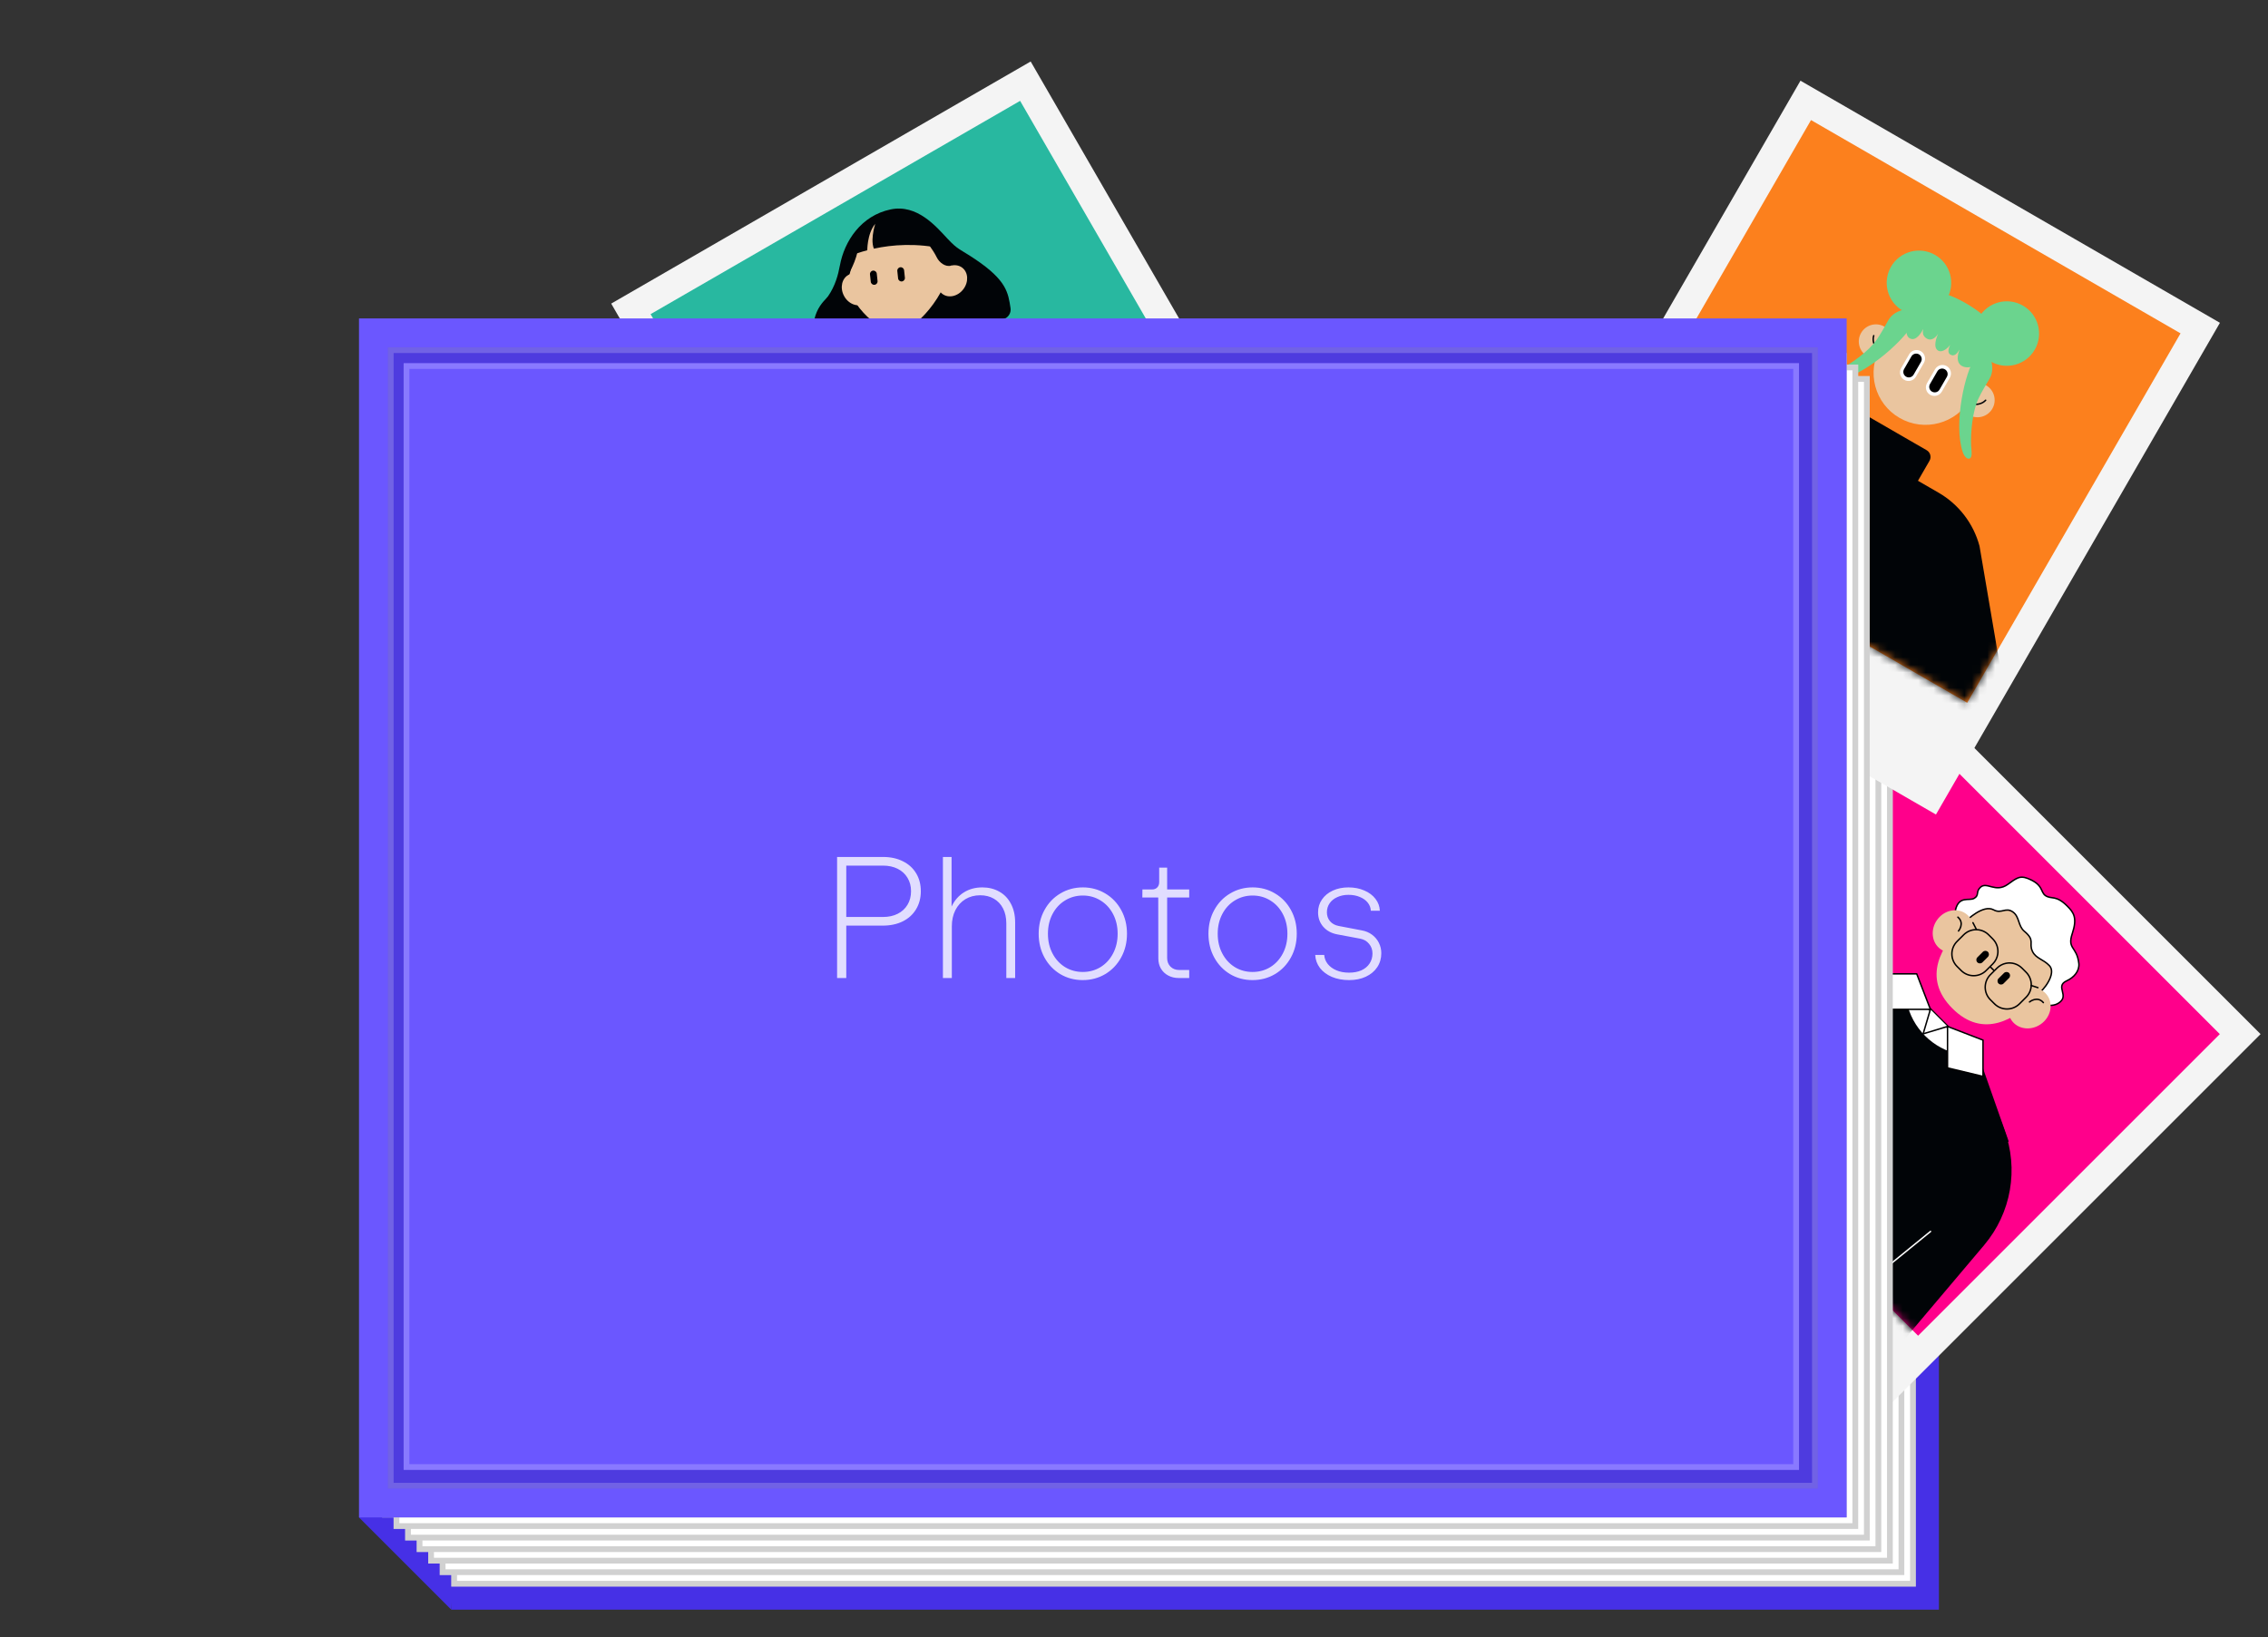 <svg width="295" height="213" viewBox="0 0 295 213" fill="none" xmlns="http://www.w3.org/2000/svg">
<rect x="0" y="0" width="295" height="213" fill="#333333" stroke="none"/>
<path d="M58.696 209.432L46.696 197.432L60.196 189.932L58.696 209.432Z" fill="#4630E6"/>
<path d="M58.696 51.932H252.196V209.432H58.696V51.932Z" fill="#4630E6"/>
<rect x="58.696" y="54.932" width="190.5" height="151.5" fill="white"/>
<rect x="59.071" y="55.307" width="189.75" height="150.75" stroke="#19191C" stroke-opacity="0.2" stroke-width="0.75"/>
<rect x="57.196" y="53.432" width="190.5" height="151.5" fill="white"/>
<rect x="57.571" y="53.807" width="189.75" height="150.75" stroke="#19191C" stroke-opacity="0.2" stroke-width="0.75"/>
<rect x="249.488" y="90" width="63" height="73.875" transform="rotate(45 249.488 90)" fill="#F4F4F4"/>
<rect x="249.488" y="95.303" width="55.5" height="55.5" transform="rotate(45 249.488 95.303)" fill="#FF008B"/>
<mask id="mask0_326_18277" style="mask-type:alpha" maskUnits="userSpaceOnUse" x="210" y="95" width="79" height="79">
<rect x="249.488" y="95.303" width="55.5" height="55.5" transform="rotate(45 249.488 95.303)" fill="#19191C"/>
</mask>
<g mask="url(#mask0_326_18277)">
<rect x="258.967" y="116.45" width="13.5" height="5.25" transform="rotate(45 258.967 116.45)" fill="#EAC59F"/>
<path d="M228.233 205.314C229.241 206.231 230.817 206.196 231.793 205.22L236.256 200.757C236.87 200.143 237.213 199.312 237.213 198.445L237.213 179.523C237.213 177.245 236.402 175.041 234.922 173.307L234.239 172.508" stroke="white" stroke-width="0.188" stroke-linecap="round" stroke-linejoin="round"/>
<path d="M258.084 161.995L242.973 179.883L237.303 194.327L220.955 185.246L228.202 175.157L260.126 145.449L260.695 146.972C262.603 152.083 261.604 157.825 258.083 161.994L258.084 161.995Z" fill="#010407"/>
<path d="M215.356 169.354L182.946 202.137L152.998 227.028L163.169 237.199L217.445 189.533C218.051 189.001 218.593 188.4 219.06 187.745L225.169 179.165L215.358 169.354L215.356 169.354Z" fill="#6758F8"/>
<path d="M264.824 129.885C262.188 132.521 258.013 135.272 253.952 131.211C249.891 127.15 252.642 122.975 255.278 120.339C257.913 117.703 262.188 117.703 264.824 120.339C267.459 122.975 267.459 127.249 264.824 129.885Z" fill="#EAC59F"/>
<path d="M260.662 126.598L259.949 127.312C259.768 127.492 259.77 127.785 259.95 127.965C260.13 128.146 260.424 128.146 260.605 127.965L261.318 127.252C261.498 127.072 261.497 126.779 261.317 126.598C261.136 126.418 260.842 126.418 260.662 126.598Z" fill="black"/>
<path d="M257.911 123.847L257.197 124.56C257.017 124.741 257.018 125.034 257.199 125.214C257.379 125.394 257.673 125.394 257.854 125.214L258.567 124.501C258.747 124.321 258.746 124.028 258.566 123.847C258.385 123.667 258.091 123.667 257.911 123.847Z" fill="black"/>
<path d="M261.84 118.674C262.688 119.29 262.481 120.476 263.299 121.161C264.767 122.39 263.841 122.666 264.362 123.781C264.797 124.712 265.775 124.799 266.571 125.645C267.526 126.661 265.798 128.911 265.014 129.36L266.11 130.779C266.11 130.779 267.02 130.952 267.679 130.564C269.347 129.583 267.184 128.355 268.824 127.611C269.768 127.182 270.507 126.331 270.395 125.34C270.139 123.109 268.858 123.52 269.54 121.475C270.221 119.431 269.729 118.732 268.911 117.909C267.402 116.392 266.86 117.056 266.059 116.531C265.366 116.077 265.843 115.056 263.62 114.251C262.668 113.906 262.22 114.309 261.147 115.069C259.531 116.213 258.424 114.647 257.582 115.455C256.959 116.054 257.48 116.474 256.78 116.883C256.13 117.262 254.823 116.503 254.354 118.368C254.278 118.663 255.137 118.849 255.195 119.209C255.195 119.209 254.922 118.793 255.772 119.786C255.772 119.786 257.948 117.632 259.305 118.377C260.357 118.954 260.867 117.963 261.84 118.671L261.84 118.674Z" fill="white" stroke="black" stroke-width="0.188" stroke-linecap="round" stroke-linejoin="round"/>
<path d="M252.419 123.501C253.581 124.319 255.253 123.945 256.155 122.665C257.056 121.384 256.845 119.683 255.683 118.865C254.522 118.047 252.849 118.422 251.948 119.702C251.046 120.983 251.257 122.684 252.419 123.501Z" fill="#EAC59F"/>
<path d="M265.457 133.248C266.737 132.346 267.112 130.674 266.294 129.512C265.476 128.35 263.775 128.14 262.495 129.041C261.215 129.942 260.84 131.615 261.658 132.776C262.476 133.938 264.177 134.149 265.457 133.248Z" fill="#EAC59F"/>
<path d="M255.087 126.273L254.556 125.743C253.657 124.844 253.657 123.386 254.556 122.487L255.412 121.632C256.31 120.733 257.769 120.733 258.668 121.632L259.198 122.162C259.744 122.708 259.959 123.461 259.841 124.171C259.766 124.628 259.551 125.066 259.198 125.418L258.343 126.273C257.444 127.172 255.986 127.172 255.087 126.273Z" stroke="black" stroke-width="0.188" stroke-miterlimit="10"/>
<path d="M259.421 130.608L258.89 130.077C257.992 129.178 257.992 127.72 258.89 126.821L259.746 125.966C260.08 125.632 260.491 125.422 260.923 125.335C261.652 125.189 262.438 125.4 263.003 125.965L263.534 126.495C264.432 127.394 264.432 128.852 263.534 129.751L262.678 130.606C261.779 131.505 260.321 131.505 259.422 130.606L259.421 130.608Z" stroke="black" stroke-width="0.188" stroke-miterlimit="10"/>
<path d="M264.204 128.221L265.073 128.504" stroke="black" stroke-width="0.188" stroke-linecap="round" stroke-linejoin="round"/>
<path d="M257.052 120.888L256.622 120.053" stroke="black" stroke-width="0.188" stroke-linecap="round" stroke-linejoin="round"/>
<path d="M258.837 125.75L259.398 126.311" stroke="black" stroke-width="0.188" stroke-miterlimit="10"/>
<path d="M263.979 130.366C263.979 130.366 264.988 129.527 265.781 130.45" stroke="black" stroke-width="0.188" stroke-miterlimit="10" stroke-linecap="round"/>
<path d="M254.745 121.132C254.745 121.132 255.584 120.123 254.661 119.33" stroke="black" stroke-width="0.188" stroke-miterlimit="10" stroke-linecap="round"/>
<path d="M225.029 125.479L206.002 136.968C201.574 139.64 198.025 143.55 195.789 148.215L189.963 162.653L203.394 163.446L206.518 158.156L220.684 140.725L237.225 124.184C233.168 122.787 228.701 123.263 225.028 125.481L225.029 125.479Z" fill="#010407"/>
<path d="M254.327 134.614L250.217 130.504L247.565 130.769L249.421 135.542L254.327 137.531L254.327 134.614Z" fill="white" stroke="black" stroke-width="0.375"/>
<path d="M212.431 172.236L208.272 179.063L222.886 182.691L212.431 172.236Z" fill="white"/>
<path d="M253.317 133.551L250.144 134.512L251.089 131.324" fill="white"/>
<path d="M253.317 133.551L250.144 134.512L251.089 131.324" stroke="black" stroke-width="0.188" stroke-linecap="round" stroke-linejoin="round"/>
<path d="M215.376 169.845L210.715 175.01L181.42 196.536L181.961 229.273L165.022 230.212L167.192 192.496C166.69 189.588 167.863 186.644 170.23 184.879L184.656 174.12L190.71 168.231L205.192 158.803L215.378 169.845L215.376 169.845Z" fill="#6758F8"/>
<path d="M257.471 137.705L254.872 137.177C251.404 136.472 248.694 133.762 247.988 130.293L247.461 127.695L237.228 124.184L228.214 128.847L201.637 161.479L223.109 182.951L261.268 148.502L257.472 137.703L257.471 137.705Z" fill="#010407"/>
<path d="M251.089 131.324L245.696 131.324L244.586 126.708L249.309 126.708L251.089 131.324Z" fill="white" stroke="black" stroke-width="0.188" stroke-linecap="round" stroke-linejoin="round"/>
<path d="M253.317 133.551L253.315 138.943L257.931 140.053L257.932 135.331L253.317 133.551Z" fill="white" stroke="black" stroke-width="0.188" stroke-linecap="round" stroke-linejoin="round"/>
<path d="M207.95 153.727L211.101 143.891" stroke="white" stroke-width="0.188" stroke-linecap="round" stroke-linejoin="round"/>
<path d="M212.404 172.209L205.578 176.368L201.636 161.481L212.404 172.209Z" fill="white"/>
<path d="M251.107 160.223L224.082 182.23C223.552 182.662 222.782 182.621 222.299 182.136L202.491 162.328C202.006 161.845 201.965 161.075 202.397 160.545L224.404 133.52" stroke="white" stroke-width="0.188" stroke-linecap="round" stroke-linejoin="round"/>
</g>
<path d="M214.026 144.818L214.312 145.104L211.899 147.517L211.613 147.231L214.026 144.818ZM214.351 146.439L214.616 146.705L214.318 147.003C214.48 146.947 214.637 146.936 214.789 146.97C214.941 147.006 215.081 147.087 215.208 147.213C215.34 147.345 215.423 147.492 215.457 147.653C215.492 147.814 215.476 147.976 215.409 148.139C215.58 148.08 215.748 148.07 215.912 148.108C216.077 148.146 216.225 148.231 216.357 148.363C216.482 148.488 216.565 148.628 216.604 148.782C216.645 148.936 216.64 149.092 216.59 149.251C216.539 149.409 216.444 149.558 216.305 149.697L215.192 150.81L214.916 150.535L216.018 149.433C216.164 149.287 216.242 149.136 216.252 148.978C216.263 148.822 216.203 148.678 216.071 148.546C215.977 148.451 215.872 148.39 215.757 148.363C215.644 148.334 215.528 148.34 215.409 148.38C215.292 148.419 215.18 148.492 215.073 148.599L214.027 149.645L213.751 149.369L214.852 148.268C214.998 148.122 215.077 147.97 215.087 147.813C215.098 147.657 215.038 147.513 214.906 147.38C214.811 147.285 214.706 147.223 214.592 147.194C214.478 147.166 214.362 147.171 214.244 147.212C214.127 147.253 214.015 147.327 213.908 147.434L212.862 148.48L212.586 148.204L214.351 146.439ZM215.875 152.679C215.746 152.55 215.647 152.411 215.578 152.262C215.509 152.112 215.475 151.965 215.476 151.819C215.478 151.673 215.516 151.541 215.592 151.424L215.868 151.7C215.825 151.816 215.827 151.939 215.875 152.069C215.922 152.201 215.999 152.321 216.107 152.429C216.22 152.541 216.341 152.617 216.471 152.655C216.601 152.695 216.729 152.697 216.857 152.662C216.985 152.626 217.102 152.555 217.209 152.448L217.281 152.375L217.464 152.203C217.297 152.232 217.133 152.22 216.972 152.167C216.813 152.115 216.669 152.026 216.542 151.898C216.392 151.749 216.293 151.578 216.243 151.386C216.195 151.193 216.2 150.999 216.257 150.804C216.316 150.607 216.425 150.429 216.585 150.269C216.744 150.109 216.923 150 217.119 149.942C217.315 149.883 217.51 149.878 217.703 149.926C217.896 149.974 218.068 150.073 218.217 150.223C218.347 150.353 218.437 150.5 218.488 150.666C218.539 150.83 218.548 150.998 218.515 151.169L218.798 150.886L219.065 151.153L217.484 152.724C217.332 152.876 217.162 152.978 216.974 153.027C216.786 153.077 216.596 153.073 216.405 153.013C216.215 152.953 216.038 152.842 215.875 152.679ZM216.874 150.559C216.763 150.67 216.685 150.795 216.642 150.933C216.599 151.072 216.594 151.21 216.628 151.346C216.661 151.483 216.731 151.604 216.836 151.71C216.941 151.815 217.061 151.883 217.197 151.915C217.333 151.949 217.472 151.945 217.612 151.903C217.752 151.862 217.878 151.785 217.989 151.674C218.102 151.561 218.179 151.435 218.22 151.295C218.262 151.155 218.266 151.016 218.232 150.879C218.201 150.743 218.134 150.622 218.029 150.517C217.923 150.412 217.802 150.343 217.664 150.311C217.527 150.277 217.389 150.282 217.25 150.324C217.112 150.368 216.987 150.446 216.874 150.559ZM220.366 155.399C220.193 155.439 220.021 155.433 219.851 155.38C219.683 155.327 219.529 155.23 219.387 155.088C219.223 154.924 219.115 154.739 219.063 154.533C219.014 154.328 219.023 154.119 219.091 153.906C219.16 153.695 219.284 153.499 219.465 153.318C219.645 153.138 219.841 153.013 220.053 152.944C220.265 152.876 220.474 152.868 220.678 152.918C220.885 152.969 221.071 153.076 221.235 153.241C221.376 153.382 221.473 153.537 221.525 153.706C221.579 153.875 221.585 154.046 221.545 154.22L222.486 153.279L222.762 153.554L220.349 155.967L220.073 155.692L220.366 155.399ZM219.754 153.608C219.622 153.74 219.53 153.882 219.479 154.035C219.428 154.187 219.419 154.337 219.453 154.485C219.487 154.632 219.563 154.764 219.68 154.882C219.788 154.99 219.909 155.063 220.042 155.102C220.178 155.141 220.315 155.144 220.454 155.111C220.595 155.077 220.73 155.01 220.857 154.907L221.054 154.711C221.156 154.583 221.223 154.45 221.256 154.309C221.29 154.169 221.287 154.032 221.247 153.897C221.209 153.763 221.136 153.642 221.028 153.534C220.911 153.417 220.778 153.341 220.63 153.308C220.483 153.273 220.333 153.282 220.18 153.334C220.028 153.384 219.887 153.476 219.754 153.608ZM221.618 157.319C221.453 157.154 221.344 156.966 221.291 156.754C221.238 156.543 221.244 156.33 221.31 156.115C221.378 155.9 221.501 155.703 221.679 155.525C221.852 155.352 222.046 155.232 222.261 155.167C222.477 155.102 222.691 155.097 222.902 155.149C223.115 155.201 223.303 155.309 223.466 155.472C223.633 155.638 223.739 155.824 223.785 156.028C223.832 156.234 223.819 156.441 223.747 156.649C223.676 156.858 223.552 157.051 223.375 157.228L223.307 157.295L221.889 155.877C221.78 156.009 221.706 156.149 221.667 156.296C221.628 156.443 221.626 156.586 221.661 156.725C221.697 156.864 221.769 156.987 221.877 157.095C221.993 157.211 222.116 157.292 222.247 157.338C222.378 157.384 222.501 157.391 222.615 157.357L222.89 157.633C222.796 157.686 222.679 157.716 222.539 157.723C222.4 157.731 222.249 157.703 222.085 157.638C221.923 157.575 221.768 157.469 221.618 157.319ZM223.249 156.782C223.387 156.598 223.455 156.412 223.454 156.225C223.454 156.039 223.378 155.87 223.226 155.718C223.124 155.616 223.011 155.545 222.887 155.506C222.764 155.466 222.636 155.459 222.504 155.486C222.373 155.511 222.246 155.568 222.123 155.656L223.249 156.782ZM223.502 159.203C223.369 159.07 223.27 158.928 223.204 158.778C223.14 158.628 223.113 158.484 223.125 158.343C223.139 158.203 223.192 158.083 223.283 157.981L223.564 158.262C223.516 158.32 223.49 158.389 223.487 158.471C223.485 158.551 223.504 158.636 223.544 158.724C223.584 158.813 223.644 158.897 223.723 158.976C223.803 159.056 223.887 159.114 223.975 159.148C224.063 159.184 224.148 159.195 224.228 159.181C224.31 159.168 224.38 159.132 224.44 159.072C224.504 159.008 224.54 158.936 224.547 158.855C224.556 158.775 224.534 158.697 224.481 158.621L224.133 158.118C224.023 157.957 223.972 157.796 223.98 157.637C223.989 157.476 224.059 157.331 224.188 157.201C224.281 157.108 224.392 157.05 224.521 157.027C224.652 157.004 224.788 157.018 224.93 157.07C225.071 157.121 225.204 157.209 225.328 157.333C225.451 157.456 225.541 157.587 225.6 157.726C225.659 157.865 225.682 158 225.669 158.13C225.656 158.26 225.609 158.37 225.526 158.462L225.245 158.181C225.287 158.132 225.31 158.072 225.312 158C225.316 157.93 225.299 157.857 225.264 157.78C225.228 157.703 225.175 157.629 225.105 157.559C225.034 157.488 224.959 157.437 224.88 157.406C224.8 157.375 224.724 157.365 224.65 157.377C224.579 157.388 224.517 157.42 224.464 157.473C224.404 157.533 224.372 157.599 224.366 157.671C224.36 157.744 224.384 157.818 224.437 157.894L224.795 158.407C224.869 158.513 224.914 158.621 224.931 158.733C224.95 158.846 224.94 158.954 224.904 159.057C224.868 159.162 224.809 159.255 224.726 159.338C224.623 159.441 224.5 159.505 224.357 159.528C224.216 159.552 224.07 159.536 223.919 159.479C223.769 159.423 223.63 159.331 223.502 159.203ZM225.395 161.096C225.228 160.929 225.118 160.739 225.064 160.524C225.01 160.309 225.014 160.093 225.078 159.876C225.143 159.658 225.263 159.463 225.436 159.29C225.61 159.116 225.804 158.997 226.02 158.933C226.239 158.868 226.455 158.863 226.67 158.917C226.885 158.971 227.076 159.082 227.242 159.248C227.456 159.462 227.581 159.696 227.616 159.95C227.653 160.203 227.589 160.452 227.423 160.698L227.148 160.422C227.237 160.259 227.265 160.096 227.23 159.932C227.198 159.769 227.119 159.625 226.993 159.498C226.879 159.384 226.748 159.311 226.6 159.278C226.452 159.245 226.303 159.255 226.15 159.307C225.997 159.359 225.856 159.449 225.726 159.579C225.597 159.708 225.507 159.849 225.455 160.001C225.403 160.154 225.393 160.305 225.424 160.453C225.457 160.601 225.531 160.732 225.645 160.846C225.771 160.972 225.915 161.052 226.077 161.086C226.242 161.119 226.405 161.091 226.569 161.001L226.844 161.277C226.685 161.384 226.519 161.446 226.346 161.465C226.174 161.483 226.006 161.46 225.843 161.396C225.68 161.331 225.53 161.231 225.395 161.096ZM228.48 160.569L228.756 160.845L228.463 161.138C228.619 161.094 228.769 161.09 228.911 161.127C229.055 161.163 229.185 161.239 229.301 161.355L229.363 161.417L229.075 161.705L229.003 161.632C228.898 161.528 228.787 161.456 228.668 161.419C228.55 161.381 228.432 161.378 228.315 161.41C228.2 161.442 228.093 161.508 227.993 161.608L226.991 162.61L226.715 162.334L228.48 160.569ZM229.728 161.816L230.004 162.092L228.239 163.857L227.963 163.581L229.728 161.816ZM230.676 161.468L230.348 161.796L230.024 161.472L230.352 161.144L230.676 161.468ZM230.891 162.979L230.579 163.291C230.757 163.247 230.933 163.249 231.108 163.3C231.283 163.351 231.443 163.449 231.589 163.595C231.753 163.759 231.86 163.944 231.91 164.15C231.961 164.355 231.953 164.564 231.884 164.775C231.816 164.988 231.692 165.184 231.511 165.365C231.331 165.545 231.135 165.669 230.922 165.737C230.711 165.806 230.501 165.815 230.295 165.765C230.09 165.714 229.906 165.607 229.741 165.442C229.598 165.299 229.5 165.141 229.448 164.97C229.397 164.799 229.391 164.626 229.433 164.451L228.578 165.306L228.302 165.03L230.622 162.711L230.891 162.979ZM230.015 163.869C229.883 164.001 229.791 164.143 229.74 164.296C229.69 164.449 229.683 164.6 229.717 164.75C229.753 164.898 229.83 165.031 229.948 165.149C230.065 165.267 230.197 165.342 230.345 165.377C230.493 165.41 230.643 165.402 230.794 165.351C230.947 165.299 231.09 165.207 231.222 165.075C231.354 164.943 231.445 164.801 231.496 164.65C231.548 164.497 231.556 164.347 231.522 164.2C231.488 164.051 231.413 163.919 231.296 163.802C231.178 163.683 231.044 163.607 230.894 163.572C230.746 163.537 230.595 163.544 230.441 163.595C230.289 163.645 230.148 163.737 230.015 163.869ZM231.665 167.283C231.581 167.199 231.522 167.105 231.489 167.001C231.458 166.896 231.455 166.793 231.479 166.69C231.504 166.587 231.556 166.496 231.634 166.418L232.735 165.313L232.425 165.003L232.671 164.76L232.863 164.951C232.906 164.995 232.955 165.016 233.009 165.015C233.064 165.015 233.113 164.994 233.156 164.951L233.44 164.667L233.688 164.915L233.257 165.346L233.683 165.772L233.437 166.015L233.011 165.589L231.927 166.677C231.873 166.731 231.845 166.794 231.844 166.866C231.845 166.939 231.873 167.002 231.927 167.056L232.161 167.29L231.916 167.535L231.665 167.283ZM234.178 166.266L234.453 166.542L232.688 168.307L232.413 168.031L234.178 166.266ZM235.126 165.918L234.798 166.245L234.474 165.921L234.802 165.594L235.126 165.918ZM234.015 169.716C233.847 169.549 233.734 169.356 233.676 169.139C233.619 168.922 233.622 168.703 233.683 168.484C233.746 168.265 233.865 168.067 234.039 167.893C234.214 167.718 234.411 167.6 234.629 167.538C234.849 167.476 235.068 167.474 235.286 167.533C235.504 167.59 235.697 167.703 235.865 167.87C236.032 168.038 236.144 168.231 236.201 168.448C236.258 168.664 236.256 168.881 236.194 169.099C236.133 169.319 236.015 169.516 235.839 169.692C235.663 169.868 235.465 169.986 235.246 170.047C235.028 170.109 234.81 170.112 234.593 170.056C234.377 169.998 234.184 169.885 234.015 169.716ZM234.329 168.182C234.197 168.314 234.106 168.458 234.057 168.613C234.009 168.768 234.004 168.921 234.041 169.07C234.079 169.221 234.155 169.353 234.27 169.468C234.385 169.583 234.517 169.658 234.665 169.694C234.813 169.73 234.964 169.723 235.118 169.675C235.273 169.626 235.417 169.535 235.549 169.403C235.681 169.271 235.772 169.127 235.822 168.972C235.871 168.817 235.877 168.664 235.84 168.515C235.805 168.367 235.73 168.235 235.615 168.12C235.5 168.005 235.368 167.93 235.218 167.893C235.069 167.856 234.916 167.862 234.76 167.91C234.605 167.959 234.461 168.05 234.329 168.182ZM237.191 169.28L237.457 169.545L237.171 169.831C237.336 169.785 237.496 169.784 237.651 169.826C237.808 169.87 237.951 169.957 238.082 170.088C238.209 170.215 238.294 170.354 238.337 170.505C238.381 170.657 238.378 170.813 238.327 170.974C238.279 171.135 238.181 171.289 238.034 171.436L236.926 172.544L236.65 172.268L237.731 171.188C237.884 171.035 237.963 170.876 237.969 170.712C237.974 170.548 237.908 170.396 237.769 170.257C237.67 170.158 237.561 170.093 237.441 170.061C237.322 170.028 237.201 170.031 237.079 170.067C236.96 170.104 236.849 170.173 236.748 170.274L235.702 171.32L235.426 171.045L237.191 169.28Z" fill="#19191C"/>
<rect x="79.5" y="39.5" width="63" height="73.875" transform="rotate(-30 79.5 39.5)" fill="#F4F4F4"/>
<rect x="84.623" y="40.873" width="55.5" height="55.5" transform="rotate(-30 84.623 40.873)" fill="#28B8A0"/>
<mask id="mask1_326_18277" style="mask-type:alpha" maskUnits="userSpaceOnUse" x="84" y="13" width="77" height="76">
<rect x="84.623" y="40.873" width="55.5" height="55.5" transform="rotate(-30 84.623 40.873)" fill="#19191C"/>
</mask>
<g mask="url(#mask1_326_18277)">
<path d="M142.074 67.315C142.074 67.315 162.029 84.025 171.098 99.29L190.165 132.316L180.359 137.978L162.218 106.557C162.218 106.557 148.733 89.887 138.011 84.851L132.692 76.937L142.074 67.315Z" fill="#010407"/>
<path d="M129.36 82.417L130.318 88.551C130.657 90.714 131.494 92.77 132.766 94.552L148.156 114.977L166.166 146.172L176.14 140.414L135.973 70.843L129.357 82.416L129.36 82.417Z" fill="#010407"/>
<path d="M109.241 34.548C109.013 35.802 108.632 37.193 107.711 38.539C107.245 39.221 104.731 40.81 106.268 46.078C106.462 46.745 107.146 47.142 107.82 46.971L130.49 41.524C131.127 41.361 131.541 40.742 131.441 40.091C131.135 38.088 130.942 36.487 126.855 33.735C124.828 32.37 124.656 32.571 123.21 31.02C121.764 29.469 119.282 26.532 115.855 27.245C112.002 28.046 109.819 31.385 109.243 34.552L109.241 34.548Z" fill="#010407"/>
<path d="M123.146 34.584C124.012 36.79 119.679 42.766 116.963 43.147C114.01 43.561 109.771 38.48 110.315 36.387C111.213 32.924 112.286 29.567 115.829 29.07C119.372 28.573 121.838 31.253 123.146 34.584Z" fill="#EAC59F"/>
<path d="M125.309 37.622C126.02 36.678 125.949 35.425 125.151 34.823C124.352 34.221 123.128 34.499 122.417 35.442C121.706 36.386 121.776 37.639 122.575 38.241C123.374 38.843 124.597 38.565 125.309 37.622Z" fill="#EAC59F"/>
<path d="M112.982 36.805C112.435 35.757 111.272 35.283 110.386 35.747C109.5 36.21 109.225 37.434 109.773 38.482C110.32 39.529 111.482 40.003 112.368 39.54C113.255 39.077 113.529 37.852 112.982 36.805Z" fill="#EAC59F"/>
<path d="M114.042 35.603L114.144 36.566C114.171 36.81 113.994 37.029 113.751 37.055C113.507 37.081 113.288 36.904 113.262 36.661L113.16 35.699C113.133 35.454 113.31 35.236 113.553 35.21C113.797 35.183 114.016 35.36 114.042 35.603Z" fill="black"/>
<path d="M117.596 35.165L117.699 36.128C117.726 36.373 117.549 36.591 117.306 36.617C117.061 36.644 116.843 36.467 116.817 36.224L116.714 35.261C116.687 35.017 116.864 34.798 117.107 34.772C117.351 34.745 117.57 34.923 117.596 35.165Z" fill="black"/>
<path d="M110.02 33.548C110.02 33.548 115.552 30.722 122.876 32.408C122.876 32.408 119.864 27.075 117.181 27.834C114.496 28.595 112.834 29.548 111.825 30.576C110.815 31.605 110.022 33.547 110.022 33.547L110.02 33.548Z" fill="#010407"/>
<path d="M124.029 35.167L123.124 33.395L121.988 34.051L122.031 35.356L124.029 35.167Z" fill="#EAC59F"/>
<path d="M120.447 31.383C120.447 31.383 121.316 32.409 121.855 33.504C122.178 34.157 122.972 34.776 123.718 34.561L123.185 32.23L120.447 31.383Z" fill="#010407"/>
<path d="M112.809 32.684C112.809 32.684 112.746 30.455 113.842 29.12C113.842 29.12 112.98 31.76 113.943 32.794L112.809 32.684Z" fill="#EAC59F"/>
<path d="M110.259 35.819C110.259 35.819 111.495 33.942 111.639 32L109.628 33.361L110.259 35.819Z" fill="#010407"/>
<path d="M133.488 52.195L136.713 59.35" stroke="white" stroke-width="0.18" stroke-linecap="round" stroke-linejoin="round"/>
<path d="M116.875 61.787L121.461 68.156" stroke="white" stroke-width="0.18" stroke-linecap="round" stroke-linejoin="round"/>
<path d="M154.826 58.585L136.087 44.47C134.333 43.148 132.036 42.78 129.955 43.485L121.385 46.392L118.046 48.32L111.239 54.288C109.586 55.737 108.757 57.912 109.025 60.093L111.883 83.376L122.956 82.016L121.546 70.532L127.741 77.198L141.544 69.229L138.87 60.53L148.11 67.493L154.824 58.584L154.826 58.585Z" fill="#6758F8"/>
<path d="M133.488 52.195L136.713 59.35" stroke="white" stroke-width="0.18" stroke-linecap="round" stroke-linejoin="round"/>
<path d="M116.875 61.787L121.461 68.156" stroke="white" stroke-width="0.18" stroke-linecap="round" stroke-linejoin="round"/>
<path d="M143.523 45.809L138.253 48.852C137.532 49.268 137.007 49.954 136.791 50.758L133.401 63.405L136.434 67.822L141.343 52.739L145.977 50.063C147.152 49.385 147.72 48.172 146.876 46.708C146.198 45.533 144.696 45.13 143.52 45.809L143.523 45.809Z" fill="#EAC59F"/>
<path d="M154.883 71.274C160.299 68.147 162.155 61.222 159.028 55.806C155.901 50.389 148.976 48.534 143.56 51.661C138.144 54.788 136.288 61.713 139.415 67.129C142.542 72.545 149.467 74.401 154.883 71.274Z" fill="#6758F8"/>
<path d="M144.922 48.63L140.476 51.197C139.754 51.613 139.229 52.299 139.012 53.104L135.624 65.75L140.369 67.021L143.567 55.083L148.019 52.513C149.252 51.801 149.954 50.429 149.1 49.052C148.049 47.354 146.26 47.855 144.922 48.628L144.922 48.63Z" fill="#EAC59F"/>
<path d="M146.973 50.33L141.703 53.377C140.983 53.792 140.458 54.478 140.243 55.282L137.573 65.238L142.317 66.509L144.796 57.261L149.481 54.556C150.409 53.824 150.996 52.533 150.328 51.23C149.65 50.054 148.148 49.652 146.973 50.33Z" fill="#EAC59F"/>
<path d="M148.45 55.15L142.656 58.496C142.308 58.697 142.001 58.963 141.753 59.279L133.257 70.134L137.126 73.157L145.38 62.592L150.964 59.368C152.172 58.671 152.564 57.1 151.801 55.911C151.086 54.799 149.593 54.487 148.447 55.148L148.45 55.15Z" fill="#EAC59F"/>
<path d="M149.477 50.32C149.482 49.912 149.367 49.482 149.102 49.051C148.051 47.353 146.262 47.854 144.923 48.627L140.477 51.194C139.755 51.611 139.23 52.296 139.013 53.101L137.969 56.998" stroke="#010407" stroke-width="0.18" stroke-linecap="round" stroke-linejoin="round"/>
<path d="M144.796 57.261L149.481 54.556C150.409 53.824 150.996 52.533 150.328 51.23C149.65 50.054 148.148 49.652 146.973 50.33L141.703 53.377C140.983 53.792 140.458 54.478 140.243 55.282L139.22 59.089" stroke="#010407" stroke-width="0.18" stroke-linecap="round" stroke-linejoin="round"/>
<path d="M137.126 73.157L144.944 63.151C145.233 62.783 145.589 62.472 145.994 62.238L150.964 59.368C152.172 58.671 152.564 57.1 151.801 55.911C151.086 54.799 149.593 54.487 148.447 55.148L142.652 58.494C142.305 58.694 141.997 58.961 141.749 59.277L140.484 60.893" stroke="#010407" stroke-width="0.18" stroke-linecap="round" stroke-linejoin="round"/>
<path d="M124.578 88.771C129.994 85.644 131.85 78.718 128.723 73.302C125.596 67.886 118.671 66.031 113.254 69.157C107.838 72.284 105.983 79.21 109.11 84.626C112.237 90.042 119.162 91.898 124.578 88.771Z" fill="#6758F8"/>
<path d="M108.536 76.481L110.111 70.602C110.327 69.798 110.853 69.112 111.573 68.696L122.912 62.15L125.367 66.403L114.665 72.583L113.279 77.753C112.928 79.063 111.903 79.925 110.271 79.489C108.962 79.14 108.183 77.792 108.535 76.481L108.536 76.481Z" fill="#EAC59F"/>
<path d="M111.621 77.102L112.95 72.143C113.165 71.339 113.692 70.653 114.413 70.236L125.752 63.69L128.208 67.943L117.505 74.122L116.174 79.088C115.806 80.463 114.664 81.496 113.112 81.029C111.199 80.452 111.221 78.596 111.621 77.102Z" fill="#EAC59F"/>
<path d="M127.302 86.575L140.739 71.049C141.348 70.344 141.242 69.272 140.507 68.7L133.098 62.938C132.43 62.417 131.476 62.496 130.902 63.118L119.194 75.807C118.615 76.437 118.621 77.408 119.21 78.03L127.304 86.574L127.302 86.575Z" fill="#6758F8"/>
<path d="M113.796 78.643L115.375 72.765C115.59 71.961 116.116 71.277 116.836 70.862L125.168 66.047L127.624 70.3L119.924 74.746L118.524 79.972C118.058 81.058 116.964 81.96 115.531 81.652C114.22 81.301 113.443 79.955 113.794 78.644L113.796 78.643Z" fill="#EAC59F"/>
<path d="M118.833 78.823L120.565 72.36C120.669 71.972 120.847 71.607 121.087 71.285L129.373 60.269L133.332 63.177L125.226 73.933L123.557 80.163C123.196 81.51 121.78 82.294 120.435 81.865C119.175 81.464 118.488 80.101 118.831 78.824L118.833 78.823Z" fill="#EAC59F"/>
<path d="M114.434 81.063C114.041 81.174 113.597 81.175 113.112 81.029C111.199 80.452 111.221 78.596 111.621 77.102L112.95 72.143C113.165 71.339 113.692 70.653 114.413 70.236L117.906 68.219" stroke="#010407" stroke-width="0.18" stroke-linecap="round" stroke-linejoin="round"/>
<path d="M119.926 74.745L118.525 79.971C118.059 81.057 116.965 81.959 115.532 81.651C114.222 81.3 113.445 79.954 113.796 78.643L115.375 72.765C115.59 71.961 116.116 71.277 116.836 70.862L120.249 68.887" stroke="#010407" stroke-width="0.18" stroke-linecap="round" stroke-linejoin="round"/>
<path d="M122.912 62.15L127.206 59.671C129.377 58.417 131.959 58.078 134.381 58.727L136.711 59.351L135.069 63.73L130.518 62.276L125.365 66.403L122.021 64.027L122.909 62.149L122.912 62.15Z" fill="#EAC59F"/>
<path d="M133.297 63.224L125.963 72.957C125.479 73.6 125.122 74.332 124.913 75.111L123.56 80.161C123.199 81.508 121.783 82.292 120.438 81.863C119.178 81.462 118.491 80.099 118.834 78.822L120.566 72.359C120.67 71.971 120.848 71.606 121.089 71.284L122.322 69.645" stroke="#010407" stroke-width="0.18" stroke-linecap="round" stroke-linejoin="round"/>
<path d="M111.544 79.559C111.184 79.63 110.775 79.616 110.316 79.499C108.984 79.16 108.188 77.781 108.543 76.453L110.111 70.602C110.327 69.798 110.853 69.112 111.573 68.696L127.302 59.615C129.196 58.522 131.417 58.139 133.567 58.538L134.559 58.722" stroke="#010407" stroke-width="0.18" stroke-linecap="round" stroke-linejoin="round"/>
<path d="M116.495 47.289L121.267 44.533C121.765 44.246 122.401 44.417 122.688 44.914L124.556 48.15L117.981 51.946L116.113 48.711C115.826 48.214 115.996 47.577 116.493 47.29L116.495 47.289Z" fill="#6758F8"/>
<path d="M147.275 47.917C147.249 47.54 147.123 47.135 146.879 46.708C146.2 45.533 144.698 45.131 143.523 45.809L138.253 48.852C137.532 49.268 137.007 49.954 136.791 50.758L133.297 63.224" stroke="#010407" stroke-width="0.18" stroke-linecap="round" stroke-linejoin="round"/>
</g>
<path d="M123.272 87.942L123.622 87.739L125.329 90.695L124.978 90.897L123.272 87.942ZM124.922 88.047L125.247 87.859L125.458 88.225C125.446 88.053 125.476 87.899 125.548 87.761C125.622 87.623 125.737 87.509 125.891 87.42C126.053 87.326 126.216 87.284 126.381 87.292C126.545 87.3 126.697 87.358 126.838 87.465C126.825 87.284 126.859 87.119 126.938 86.97C127.017 86.822 127.138 86.7 127.299 86.607C127.453 86.518 127.609 86.475 127.768 86.477C127.927 86.477 128.077 86.522 128.217 86.612C128.357 86.702 128.476 86.832 128.575 87.002L129.362 88.366L129.024 88.561L128.245 87.212C128.142 87.033 128.016 86.918 127.867 86.868C127.719 86.816 127.564 86.837 127.402 86.931C127.286 86.997 127.201 87.082 127.144 87.186C127.087 87.289 127.063 87.402 127.071 87.527C127.078 87.65 127.12 87.778 127.195 87.908L127.935 89.19L127.597 89.385L126.818 88.036C126.715 87.857 126.589 87.742 126.44 87.692C126.292 87.64 126.137 87.661 125.975 87.754C125.858 87.822 125.771 87.907 125.714 88.009C125.657 88.112 125.632 88.225 125.64 88.35C125.65 88.474 125.693 88.601 125.768 88.732L126.508 90.014L126.17 90.209L124.922 88.047ZM131.343 88.19C131.186 88.281 131.026 88.341 130.864 88.368C130.702 88.396 130.55 88.391 130.41 88.352C130.269 88.313 130.152 88.242 130.058 88.138L130.396 87.943C130.497 88.014 130.616 88.044 130.754 88.032C130.894 88.021 131.03 87.977 131.162 87.901C131.3 87.821 131.404 87.723 131.474 87.608C131.547 87.493 131.582 87.369 131.581 87.237C131.58 87.104 131.541 86.973 131.466 86.842L131.414 86.753L131.295 86.532C131.28 86.7 131.226 86.855 131.133 86.997C131.042 87.138 130.918 87.254 130.762 87.344C130.579 87.449 130.388 87.501 130.19 87.499C129.991 87.496 129.805 87.441 129.631 87.335C129.456 87.228 129.313 87.076 129.2 86.88C129.087 86.685 129.027 86.485 129.022 86.28C129.016 86.075 129.061 85.885 129.158 85.711C129.254 85.537 129.394 85.397 129.577 85.292C129.736 85.2 129.902 85.151 130.075 85.145C130.247 85.138 130.412 85.172 130.568 85.249L130.368 84.903L130.696 84.714L131.803 86.647C131.911 86.834 131.965 87.024 131.964 87.218C131.964 87.413 131.911 87.595 131.804 87.764C131.697 87.933 131.543 88.075 131.343 88.19ZM129.554 86.676C129.633 86.812 129.733 86.919 129.855 86.997C129.979 87.074 130.111 87.115 130.251 87.118C130.392 87.121 130.527 87.085 130.657 87.01C130.785 86.936 130.882 86.838 130.948 86.716C131.016 86.592 131.048 86.457 131.044 86.311C131.04 86.165 130.999 86.024 130.92 85.887C130.84 85.749 130.738 85.642 130.614 85.566C130.489 85.49 130.356 85.45 130.216 85.447C130.075 85.441 129.941 85.476 129.813 85.55C129.684 85.624 129.586 85.724 129.519 85.849C129.451 85.972 129.42 86.107 129.425 86.252C129.432 86.397 129.475 86.538 129.554 86.676ZM135.133 84.555C135.127 84.733 135.076 84.898 134.981 85.048C134.887 85.197 134.753 85.321 134.58 85.421C134.379 85.537 134.172 85.593 133.96 85.59C133.749 85.585 133.549 85.522 133.361 85.401C133.175 85.28 133.018 85.109 132.89 84.888C132.763 84.667 132.693 84.445 132.681 84.223C132.671 84 132.716 83.797 132.818 83.612C132.92 83.425 133.072 83.274 133.274 83.158C133.447 83.058 133.621 83.005 133.798 82.999C133.975 82.99 134.142 83.028 134.299 83.112L133.634 81.959L133.972 81.764L135.678 84.719L135.34 84.914L135.133 84.555ZM133.245 84.683C133.338 84.845 133.452 84.97 133.586 85.06C133.72 85.148 133.862 85.195 134.014 85.201C134.165 85.206 134.313 85.167 134.456 85.084C134.588 85.008 134.691 84.91 134.763 84.792C134.836 84.671 134.874 84.539 134.878 84.396C134.882 84.251 134.851 84.103 134.786 83.954L134.647 83.713C134.55 83.581 134.438 83.482 134.311 83.414C134.185 83.345 134.051 83.312 133.911 83.316C133.771 83.318 133.635 83.357 133.503 83.433C133.359 83.516 133.252 83.625 133.182 83.76C133.11 83.893 133.08 84.04 133.09 84.201C133.1 84.36 133.151 84.521 133.245 84.683ZM137.312 83.843C137.11 83.96 136.9 84.017 136.682 84.013C136.464 84.01 136.26 83.948 136.069 83.829C135.879 83.708 135.721 83.539 135.595 83.32C135.472 83.108 135.407 82.889 135.399 82.665C135.393 82.44 135.443 82.232 135.549 82.041C135.654 81.849 135.806 81.696 136.006 81.58C136.21 81.462 136.417 81.408 136.626 81.416C136.837 81.424 137.034 81.49 137.216 81.614C137.399 81.736 137.554 81.906 137.679 82.123L137.726 82.205L135.989 83.208C136.088 83.348 136.204 83.456 136.336 83.531C136.468 83.607 136.606 83.646 136.749 83.648C136.893 83.649 137.031 83.612 137.163 83.535C137.305 83.453 137.415 83.355 137.494 83.24C137.572 83.126 137.61 83.009 137.607 82.891L137.945 82.696C137.971 82.8 137.97 82.921 137.94 83.058C137.912 83.195 137.846 83.334 137.741 83.475C137.638 83.615 137.495 83.737 137.312 83.843ZM137.215 82.129C137.073 81.948 136.912 81.834 136.73 81.787C136.551 81.739 136.368 81.768 136.182 81.875C136.057 81.948 135.959 82.039 135.889 82.148C135.819 82.257 135.779 82.378 135.77 82.513C135.761 82.646 135.783 82.783 135.837 82.925L137.215 82.129ZM139.62 82.511C139.457 82.605 139.294 82.664 139.132 82.689C138.971 82.712 138.824 82.7 138.692 82.653C138.56 82.603 138.457 82.521 138.383 82.406L138.727 82.207C138.77 82.269 138.83 82.312 138.908 82.336C138.985 82.359 139.072 82.363 139.168 82.347C139.264 82.331 139.36 82.295 139.457 82.239C139.556 82.182 139.633 82.116 139.689 82.04C139.746 81.964 139.779 81.885 139.786 81.804C139.795 81.722 139.778 81.644 139.736 81.571C139.691 81.493 139.63 81.439 139.554 81.412C139.479 81.382 139.398 81.383 139.311 81.415L138.734 81.621C138.55 81.685 138.382 81.693 138.23 81.644C138.077 81.594 137.955 81.489 137.863 81.33C137.797 81.216 137.77 81.094 137.781 80.964C137.793 80.831 137.842 80.703 137.928 80.58C138.015 80.457 138.134 80.352 138.286 80.264C138.437 80.177 138.587 80.123 138.736 80.103C138.886 80.082 139.021 80.094 139.144 80.14C139.266 80.186 139.36 80.261 139.428 80.365L139.084 80.563C139.047 80.509 138.995 80.472 138.926 80.451C138.859 80.43 138.784 80.427 138.701 80.441C138.617 80.455 138.532 80.487 138.447 80.537C138.359 80.587 138.29 80.647 138.24 80.715C138.189 80.784 138.16 80.855 138.152 80.929C138.145 81.001 138.16 81.069 138.197 81.134C138.24 81.207 138.295 81.256 138.363 81.28C138.432 81.305 138.51 81.301 138.596 81.269L139.185 81.056C139.307 81.013 139.423 80.997 139.535 81.009C139.649 81.02 139.751 81.057 139.841 81.12C139.933 81.181 140.008 81.262 140.067 81.364C140.14 81.49 140.169 81.625 140.154 81.769C140.141 81.912 140.088 82.049 139.994 82.179C139.901 82.31 139.776 82.421 139.62 82.511ZM141.938 81.173C141.734 81.291 141.521 81.348 141.299 81.344C141.078 81.341 140.87 81.281 140.677 81.163C140.484 81.044 140.326 80.878 140.204 80.665C140.081 80.453 140.016 80.234 140.01 80.009C140.005 79.781 140.056 79.57 140.163 79.377C140.271 79.183 140.427 79.028 140.631 78.91C140.893 78.759 141.151 78.699 141.406 78.73C141.659 78.76 141.883 78.887 142.078 79.11L141.74 79.305C141.606 79.176 141.456 79.108 141.289 79.099C141.123 79.087 140.963 79.126 140.808 79.216C140.669 79.296 140.564 79.404 140.493 79.538C140.424 79.672 140.395 79.82 140.405 79.981C140.415 80.141 140.466 80.302 140.558 80.461C140.649 80.618 140.762 80.742 140.896 80.831C141.03 80.921 141.173 80.97 141.324 80.978C141.476 80.984 141.622 80.947 141.761 80.867C141.916 80.777 142.03 80.659 142.104 80.511C142.179 80.361 142.194 80.195 142.15 80.014L142.488 79.82C142.55 80.001 142.567 80.178 142.54 80.349C142.513 80.52 142.448 80.677 142.343 80.817C142.239 80.959 142.104 81.077 141.938 81.173ZM142.227 78.056L142.565 77.861L142.772 78.22C142.77 78.058 142.806 77.912 142.878 77.784C142.95 77.655 143.057 77.549 143.199 77.467L143.275 77.423L143.478 77.775L143.39 77.827C143.261 77.901 143.164 77.99 143.097 78.094C143.029 78.199 142.996 78.312 142.997 78.433C142.998 78.553 143.034 78.674 143.105 78.796L143.813 80.022L143.475 80.218L142.227 78.056ZM143.755 77.174L144.093 76.979L145.341 79.14L145.003 79.335L143.755 77.174ZM143.664 76.168L143.896 76.569L143.499 76.798L143.267 76.397L143.664 76.168ZM145.18 76.351L145.4 76.734C145.403 76.55 145.451 76.38 145.545 76.225C145.639 76.069 145.776 75.94 145.955 75.836C146.156 75.72 146.362 75.665 146.574 75.67C146.786 75.674 146.985 75.736 147.171 75.857C147.359 75.978 147.517 76.148 147.644 76.369C147.772 76.59 147.841 76.812 147.851 77.035C147.863 77.257 147.818 77.462 147.716 77.648C147.614 77.833 147.462 77.983 147.261 78.099C147.085 78.201 146.908 78.254 146.729 78.26C146.55 78.266 146.382 78.226 146.224 78.141L146.828 79.188L146.491 79.383L144.85 76.541L145.18 76.351ZM145.812 77.427C145.905 77.589 146.019 77.715 146.153 77.804C146.288 77.892 146.432 77.938 146.586 77.943C146.738 77.947 146.887 77.907 147.032 77.824C147.175 77.741 147.283 77.633 147.354 77.5C147.424 77.365 147.455 77.218 147.445 77.058C147.435 76.897 147.383 76.736 147.29 76.574C147.196 76.412 147.083 76.287 146.949 76.199C146.815 76.11 146.673 76.063 146.522 76.058C146.37 76.052 146.222 76.09 146.079 76.173C145.934 76.257 145.825 76.366 145.753 76.501C145.68 76.635 145.648 76.783 145.657 76.945C145.667 77.105 145.719 77.266 145.812 77.427ZM149.537 76.718C149.434 76.777 149.328 76.809 149.218 76.814C149.109 76.817 149.009 76.794 148.916 76.744C148.823 76.693 148.748 76.62 148.693 76.524L147.911 75.174L147.531 75.393L147.36 75.092L147.594 74.957C147.648 74.926 147.681 74.885 147.694 74.832C147.708 74.779 147.7 74.726 147.67 74.674L147.469 74.326L147.773 74.15L148.078 74.678L148.599 74.377L148.77 74.678L148.249 74.979L149.019 76.308C149.057 76.374 149.111 76.417 149.18 76.437C149.251 76.454 149.319 76.444 149.385 76.406L149.672 76.24L149.845 76.54L149.537 76.718ZM149.205 74.027L149.543 73.832L150.791 75.994L150.453 76.189L149.205 74.027ZM149.114 73.022L149.346 73.423L148.949 73.652L148.717 73.251L149.114 73.022ZM152.496 75.077C152.29 75.196 152.075 75.255 151.85 75.256C151.626 75.254 151.415 75.195 151.219 75.079C151.023 74.962 150.864 74.796 150.74 74.582C150.617 74.368 150.553 74.148 150.55 73.921C150.547 73.692 150.602 73.48 150.715 73.285C150.827 73.089 150.986 72.932 151.191 72.813C151.397 72.694 151.612 72.636 151.836 72.638C152.059 72.638 152.269 72.697 152.463 72.813C152.66 72.929 152.82 73.094 152.944 73.309C153.068 73.525 153.132 73.746 153.134 73.974C153.137 74.201 153.084 74.412 152.973 74.607C152.862 74.801 152.702 74.958 152.496 75.077ZM151.095 74.377C151.188 74.539 151.304 74.664 151.441 74.752C151.578 74.837 151.724 74.882 151.878 74.885C152.033 74.887 152.181 74.848 152.322 74.767C152.463 74.685 152.569 74.578 152.642 74.444C152.715 74.31 152.748 74.162 152.741 74.001C152.733 73.838 152.683 73.676 152.59 73.514C152.496 73.352 152.381 73.228 152.244 73.14C152.107 73.052 151.961 73.006 151.808 73.003C151.655 72.999 151.509 73.038 151.368 73.119C151.227 73.2 151.12 73.308 151.045 73.443C150.971 73.578 150.937 73.727 150.943 73.891C150.951 74.053 151.002 74.215 151.095 74.377ZM152.896 71.896L153.221 71.709L153.423 72.059C153.422 71.887 153.461 71.732 153.543 71.593C153.625 71.454 153.747 71.338 153.907 71.245C154.062 71.156 154.218 71.109 154.376 71.106C154.534 71.103 154.684 71.147 154.826 71.238C154.969 71.326 155.093 71.46 155.197 71.64L155.98 72.998L155.643 73.193L154.878 71.869C154.77 71.682 154.638 71.564 154.481 71.516C154.323 71.468 154.16 71.493 153.989 71.592C153.868 71.662 153.777 71.75 153.715 71.857C153.653 71.964 153.624 72.081 153.628 72.209C153.632 72.333 153.67 72.458 153.742 72.582L154.482 73.863L154.144 74.058L152.896 71.896Z" fill="#19191C"/>
<rect x="55.696" y="51.932" width="190.5" height="151.5" fill="white"/>
<rect x="56.071" y="52.307" width="189.75" height="150.75" stroke="#19191C" stroke-opacity="0.2" stroke-width="0.75"/>
<rect x="54.196" y="50.432" width="190.5" height="151.5" fill="white"/>
<rect x="54.571" y="50.807" width="189.75" height="150.75" stroke="#19191C" stroke-opacity="0.2" stroke-width="0.75"/>
<rect x="234.188" y="10.5" width="63" height="73.875" transform="rotate(30 234.188 10.5)" fill="#F4F4F4"/>
<rect x="235.56" y="15.623" width="55.5" height="55.5" transform="rotate(30 235.56 15.623)" fill="#FC801D"/>
<mask id="mask2_326_18277" style="mask-type:alpha" maskUnits="userSpaceOnUse" x="207" y="15" width="77" height="77">
<rect x="235.56" y="15.623" width="55.5" height="55.5" transform="rotate(30 235.56 15.623)" fill="#19191C"/>
</mask>
<g mask="url(#mask2_326_18277)">
<path d="M247.846 61.618L252.149 64.102C254.775 65.618 256.691 68.115 257.477 71.045L261.741 96.069L226.386 75.657L238.732 54.273L247.845 61.615L247.846 61.618Z" fill="#010407"/>
<path d="M237.715 55.769L233.412 53.284C230.786 51.768 227.666 51.357 224.736 52.142L198.045 59.294L236.287 81.373L248.633 59.989L237.718 55.768L237.715 55.769Z" fill="#010407"/>
<path d="M241.235 109.788C247.812 113.586 256.222 111.332 260.02 104.755C263.817 98.178 261.563 89.768 254.986 85.971C248.409 82.173 239.999 84.427 236.202 91.004C232.404 97.581 234.658 105.991 241.235 109.788Z" fill="#010407"/>
<path d="M250.599 58.574L241.61 53.384C241.126 53.105 240.506 53.27 240.227 53.755L238.727 56.353C238.447 56.837 238.613 57.456 239.097 57.736L248.087 62.926C248.571 63.205 249.19 63.039 249.47 62.555L250.97 59.957C251.249 59.473 251.083 58.854 250.599 58.574Z" fill="#010407"/>
<path d="M223.612 57.077L256.463 76.043L242.619 100.022C240.287 104.062 235.114 105.447 231.075 103.115L212.863 92.6C208.823 90.268 207.438 85.095 209.77 81.056L223.614 57.078L223.612 57.077Z" fill="#010407"/>
<path d="M247.073 54.373C250.301 56.237 254.43 55.131 256.294 51.902C258.158 48.674 257.051 44.546 253.823 42.682C250.594 40.818 246.466 41.924 244.602 45.152C242.738 48.381 243.844 52.509 247.073 54.373Z" fill="#EAC59F"/>
<path d="M250.245 47.206C250.551 46.675 250.37 45.997 249.839 45.691C249.309 45.384 248.631 45.566 248.324 46.097L247.281 47.905C246.974 48.435 247.156 49.114 247.686 49.42C248.216 49.727 248.895 49.545 249.202 49.014L250.245 47.206Z" fill="white"/>
<path d="M249.865 47.084C250.063 46.741 249.946 46.302 249.602 46.103C249.259 45.905 248.819 46.023 248.621 46.366L247.662 48.028C247.464 48.371 247.582 48.81 247.925 49.008C248.268 49.207 248.708 49.089 248.906 48.746L249.865 47.084Z" fill="black"/>
<path d="M253.614 49.152C253.921 48.621 253.739 47.942 253.209 47.636C252.678 47.33 252 47.512 251.693 48.043L250.65 49.85C250.343 50.381 250.525 51.059 251.055 51.366C251.586 51.672 252.264 51.49 252.571 50.959L253.614 49.152Z" fill="white"/>
<path d="M253.234 49.03C253.433 48.686 253.315 48.247 252.972 48.049C252.628 47.85 252.189 47.968 251.991 48.312L251.031 49.973C250.833 50.316 250.951 50.755 251.294 50.954C251.638 51.152 252.077 51.034 252.275 50.691L253.234 49.03Z" fill="black"/>
<path d="M247.501 40.435C249.508 41.594 252.075 40.906 253.233 38.899C254.392 36.892 253.705 34.326 251.698 33.167C249.69 32.008 247.124 32.696 245.965 34.703C244.807 36.71 245.494 39.276 247.501 40.435Z" fill="#6BD48E"/>
<path d="M258.93 47.033C260.937 48.192 263.503 47.504 264.662 45.497C265.82 43.49 265.133 40.924 263.126 39.765C261.119 38.606 258.552 39.294 257.394 41.301C256.235 43.308 256.923 45.874 258.93 47.033Z" fill="#6BD48E"/>
<path d="M258.13 50.477C258.13 50.477 257.21 45.137 253.606 43.057C250.414 41.214 244.919 42.849 244.919 42.849L250.05 37.711C250.05 37.711 252.353 37.525 255.689 39.45C259.238 41.5 260.014 43.463 260.014 43.463L258.13 50.477Z" fill="#6BD48E"/>
<path d="M242.89 46.363C243.956 46.979 245.32 46.614 245.935 45.547C246.551 44.481 246.185 43.118 245.119 42.502C244.053 41.886 242.689 42.252 242.074 43.318C241.458 44.384 241.824 45.748 242.89 46.363Z" fill="#EAC59F"/>
<path d="M256.101 53.991C257.167 54.606 258.531 54.241 259.146 53.175C259.762 52.109 259.397 50.745 258.33 50.13C257.264 49.514 255.901 49.879 255.285 50.946C254.669 52.012 255.035 53.375 256.101 53.991Z" fill="#EAC59F"/>
<path d="M248.386 44.009C249.244 44.504 249.957 43.18 250.157 42.81C250.061 43.236 250.055 43.743 250.647 44.069C251.323 44.443 251.929 43.731 252.096 43.408C251.873 43.899 251.393 45.217 252.098 45.62C252.706 45.966 253.488 45.132 253.664 44.85C253.536 45.129 253.219 45.849 253.659 46.12C254.243 46.481 254.623 45.893 254.879 45.48C254.65 46.05 254.496 46.829 254.854 47.328C255.211 47.826 256.126 47.948 256.629 47.597C256.961 47.367 257.124 46.954 257.167 46.55C257.246 45.812 256.976 45.065 256.529 44.474C256.083 43.883 255.47 43.433 254.819 43.079C253.377 42.295 250.983 40.836 249.349 40.962C248.809 41.004 248.297 42.124 248.05 42.713C247.907 43.055 247.949 43.761 248.386 44.014L248.386 44.009Z" fill="#6BD48E"/>
<path d="M255.806 52.443C255.806 52.443 257.391 53.023 258.274 52.076" stroke="#010407" stroke-width="0.188" stroke-linecap="round" stroke-linejoin="round"/>
<path d="M244.634 45.993C244.634 45.993 243.339 44.91 243.718 43.672" stroke="#010407" stroke-width="0.188" stroke-linecap="round" stroke-linejoin="round"/>
<path d="M255.301 58.838C255.454 59.296 255.831 59.817 256.207 59.649C256.611 59.468 256.405 58.497 256.383 57.958C256.32 56.367 256.52 53.551 257.375 51.78C257.735 51.033 258.257 50.144 258.765 49.298C259.818 47.548 258.308 45.477 258.308 45.477C257.818 45.711 257.184 46.186 256.874 46.606C255.653 48.265 254.034 55.062 255.298 58.839L255.301 58.838Z" fill="#6BD48E"/>
<path d="M239.068 49.466C238.594 49.562 237.955 49.496 237.912 49.086C237.867 48.647 238.811 48.339 239.289 48.089C240.698 47.347 243.037 45.767 244.143 44.14C244.61 43.455 245.119 42.558 245.598 41.696C246.586 39.909 249.135 40.181 249.135 40.181C249.177 40.723 249.083 41.508 248.874 41.987C248.048 43.875 242.971 48.675 239.069 49.468L239.068 49.466Z" fill="#6BD48E"/>
<path d="M236.605 62.641L236.926 58.373C237.124 56.973 238.416 55.998 239.816 56.196C241.215 56.393 242.19 57.685 241.993 59.085L241.672 63.353C241.474 64.752 240.182 65.728 238.782 65.53C237.383 65.333 236.408 64.04 236.605 62.641Z" fill="#EAC59F"/>
<path d="M236.605 62.641L236.926 58.373C237.124 56.973 238.416 55.998 239.816 56.196C241.215 56.393 242.19 57.685 241.993 59.085L241.672 63.353C241.474 64.752 240.182 65.728 238.782 65.53C237.383 65.333 236.408 64.04 236.605 62.641Z" stroke="white" stroke-width="0.188" stroke-miterlimit="10" stroke-linecap="round"/>
<path d="M221.126 56.564L204.954 60.897L207.854 71.723L221.44 68.081L221.126 56.564Z" fill="#EAC59F"/>
<path d="M239.955 53.27L237.454 52.919L235.109 69.609L237.61 69.96L239.955 53.27Z" fill="white"/>
<path d="M238.918 51.579C239.609 51.676 240.091 52.315 239.994 53.006L239.885 53.779L237.384 53.427L237.493 52.655C237.59 51.964 238.23 51.482 238.92 51.579L238.918 51.579Z" fill="#6BD48E"/>
<path d="M235.109 69.61L237.61 69.961L236.079 71.781L235.109 69.61Z" fill="#6BD48E"/>
<path d="M225.128 55.884C226.496 55.518 227.901 56.331 228.264 57.701L231.004 68.401C231.37 69.766 230.56 71.169 229.195 71.535C227.83 71.9 226.427 71.09 226.061 69.725L223.318 59.011C222.957 57.649 223.767 56.25 225.129 55.885L225.128 55.884Z" fill="#EAC59F"/>
<path d="M223.496 57.211C222.958 56.608 221.924 56.349 221.126 56.564C219.838 56.909 219.074 58.233 219.42 59.519L220.312 62.97L219.198 64.899C218.491 66.123 218.91 67.688 220.135 68.395C221.359 69.102 222.924 68.683 223.631 67.458L224.231 66.419C224.669 65.661 224.791 64.759 224.568 63.912L223.887 61.319" fill="#EAC59F"/>
<path d="M225.128 55.884C226.496 55.518 227.901 56.331 228.264 57.701L231.004 68.401C231.37 69.766 230.56 71.169 229.195 71.535C227.83 71.9 226.427 71.09 226.061 69.725L223.318 59.011C222.957 57.649 223.767 56.25 225.129 55.885L225.128 55.884Z" stroke="white" stroke-width="0.188" stroke-miterlimit="10" stroke-linecap="round"/>
<path d="M219.42 59.519L220.312 62.97L219.198 64.899C218.491 66.123 218.91 67.688 220.135 68.395C221.359 69.102 222.924 68.683 223.631 67.458L224.231 66.419C224.669 65.661 224.791 64.759 224.568 63.912L223.887 61.319" stroke="white" stroke-width="0.188" stroke-miterlimit="10" stroke-linecap="round"/>
<path d="M236.914 55.882C236.548 54.517 235.145 53.707 233.78 54.072C232.415 54.438 231.605 55.841 231.971 57.207L234.091 65.118C234.457 66.483 235.86 67.293 237.225 66.928C238.589 66.562 239.399 65.159 239.033 63.793L236.914 55.882Z" fill="#EAC59F" stroke="white" stroke-width="0.188" stroke-miterlimit="10" stroke-linecap="round"/>
<path d="M231.857 56.828C231.491 55.462 230.088 54.652 228.723 55.017C227.358 55.383 226.548 56.786 226.914 58.152L229.251 66.872C229.617 68.238 231.02 69.048 232.385 68.682C233.749 68.317 234.559 66.913 234.193 65.548L231.857 56.828Z" fill="#EAC59F" stroke="white" stroke-width="0.188" stroke-miterlimit="10" stroke-linecap="round"/>
<path d="M210.153 55.459L214.937 58.221L218.323 70.859L214.57 77.359L196.395 66.865L210.153 55.459Z" fill="#010407"/>
<path d="M197.126 79.695C203.703 83.493 212.113 81.239 215.91 74.662C219.708 68.085 217.454 59.675 210.877 55.877C204.3 52.08 195.89 54.334 192.093 60.911C188.295 67.488 190.549 75.898 197.126 79.695Z" fill="#010407"/>
<path d="M220.014 92.47L239.8 103.893L246.13 92.93C246.13 92.93 243.216 90.667 242.086 90.21C239.863 89.312 237.861 89.732 237.861 89.732C237.861 89.732 235.252 84.909 231.592 84.536C228.101 84.181 220.014 92.47 220.014 92.47Z" fill="#EAC59F"/>
<path d="M222.527 84.206L223.802 89.53C224.168 90.896 223.358 92.299 221.993 92.664C220.628 93.03 219.225 92.22 218.859 90.855L217.583 85.531C217.217 84.166 218.027 82.763 219.393 82.397C220.758 82.031 222.161 82.841 222.527 84.206Z" fill="#EAC59F"/>
<path d="M224.922 78.951C224.556 77.586 223.153 76.775 221.789 77.141C220.424 77.507 219.614 78.91 219.98 80.275L222.316 88.996C222.682 90.361 224.085 91.172 225.45 90.806C226.815 90.44 227.625 89.037 227.259 87.671L224.922 78.951Z" fill="#EAC59F"/>
<path d="M228.082 76.351C227.716 74.986 226.313 74.176 224.948 74.541C223.583 74.907 222.773 76.31 223.139 77.676L225.476 86.396C225.842 87.762 227.245 88.572 228.61 88.206C229.974 87.841 230.784 86.437 230.418 85.072L228.082 76.351Z" fill="#EAC59F"/>
<path d="M233.781 81.221L233.009 87.342C232.812 88.741 231.519 89.716 230.12 89.519C228.721 89.322 227.746 88.029 227.943 86.63L228.517 82.616" fill="#EAC59F"/>
<path d="M220.538 82.355C220.171 82.283 219.779 82.293 219.393 82.397C218.027 82.763 217.217 84.165 217.583 85.531L218.859 90.855C219.041 91.536 219.484 92.082 220.051 92.409L239.837 103.833" stroke="white" stroke-width="0.188" stroke-miterlimit="10" stroke-linecap="round"/>
<path d="M222.319 88.995L219.982 80.273C219.616 78.908 220.426 77.505 221.791 77.139C222.204 77.029 222.622 77.025 223.013 77.113" stroke="white" stroke-width="0.188" stroke-miterlimit="10" stroke-linecap="round"/>
<path d="M225.994 88.332L223.139 77.675C222.773 76.309 223.583 74.906 224.948 74.541C226.313 74.175 227.716 74.985 228.082 76.35L229.12 80.223" stroke="white" stroke-width="0.188" stroke-miterlimit="10" stroke-linecap="round"/>
<path d="M232.483 79.493L234.625 80.73L230.643 84.339L229.926 83.925C229.051 83.42 228.587 82.477 228.654 81.532C228.681 81.156 228.79 80.779 228.991 80.43C229.698 79.206 231.263 78.786 232.487 79.493L232.483 79.493Z" fill="#EAC59F"/>
<path d="M242.087 95.461L238.35 87.241C237.766 85.955 238.334 84.438 239.621 83.852C240.907 83.267 242.423 83.835 243.01 85.122L246.747 93.342C247.164 94.261 246.994 95.299 246.392 96.03C246.152 96.322 245.843 96.564 245.477 96.729C244.191 97.314 242.675 96.746 242.088 95.459L242.087 95.461Z" fill="#EAC59F"/>
<path d="M239.211 89.504L238.365 87.186C237.78 85.9 238.348 84.384 239.635 83.797C240.921 83.213 242.437 83.781 243.024 85.068L246.761 93.287C247.142 94.127 247.128 95.16 246.651 95.874" stroke="white" stroke-width="0.188" stroke-miterlimit="10" stroke-linecap="round"/>
<path d="M222.771 98.262L199.034 122.812L190.118 138.254C189.782 138.837 189.036 139.037 188.453 138.7L172.78 129.652C172.053 129.232 171.958 128.218 172.597 127.671L213.301 92.797L222.77 98.264L222.771 98.262Z" fill="#6BD48E"/>
<path d="M230.118 89.518C228.719 89.321 227.744 88.028 227.941 86.629L228.651 81.53C228.677 81.154 228.786 80.777 228.988 80.428C229.695 79.204 231.26 78.785 232.484 79.492L234.779 80.816" stroke="white" stroke-width="0.188" stroke-miterlimit="10" stroke-linecap="round"/>
</g>
<rect x="52.696" y="48.932" width="190.5" height="151.5" fill="white"/>
<rect x="53.071" y="49.307" width="189.75" height="150.75" stroke="#19191C" stroke-opacity="0.2" stroke-width="0.75"/>
<rect x="51.196" y="47.432" width="190.5" height="151.5" fill="white"/>
<rect x="51.571" y="47.807" width="189.75" height="150.75" stroke="#19191C" stroke-opacity="0.2" stroke-width="0.75"/>
<rect x="49.696" y="45.932" width="190.5" height="151.5" fill="white"/>
<rect x="50.071" y="46.307" width="189.75" height="150.75" stroke="#19191C" stroke-opacity="0.2" stroke-width="0.75"/>
<rect x="48.196" y="44.432" width="190.5" height="151.5" fill="white"/>
<rect x="48.571" y="44.807" width="189.75" height="150.75" stroke="#19191C" stroke-opacity="0.2" stroke-width="0.75"/>
<rect x="46.696" y="41.432" width="193.5" height="156" fill="#6B57FF"/>
<rect x="50.446" y="45.182" width="186" height="148.5" fill="#4E3BDF"/>
<rect x="50.821" y="45.557" width="185.25" height="147.75" stroke="white" stroke-opacity="0.2" stroke-width="0.75"/>
<rect x="52.5" y="47.25" width="181.5" height="144" fill="#6B57FF"/>
<rect x="52.875" y="47.625" width="180.75" height="143.25" stroke="white" stroke-opacity="0.2" stroke-width="0.75"/>
<path opacity="0.8" d="M108.881 111.5H114.866C115.841 111.5 116.7 111.687 117.442 112.062C118.185 112.43 118.759 112.951 119.164 113.626C119.569 114.294 119.771 115.07 119.771 115.955C119.771 116.84 119.565 117.624 119.152 118.306C118.747 118.981 118.17 119.506 117.42 119.881C116.67 120.249 115.8 120.432 114.81 120.432H110.074V127.25H108.881V111.5ZM114.866 119.307C115.586 119.307 116.22 119.169 116.767 118.891C117.315 118.614 117.739 118.224 118.039 117.721C118.346 117.211 118.5 116.622 118.5 115.955C118.5 115.295 118.346 114.714 118.039 114.211C117.739 113.709 117.315 113.319 116.767 113.041C116.22 112.764 115.586 112.625 114.866 112.625H110.074V119.307H114.866ZM122.646 111.5H123.771V117.957C124.146 117.162 124.678 116.547 125.368 116.112C126.058 115.677 126.861 115.46 127.776 115.46C128.601 115.46 129.336 115.644 129.981 116.011C130.626 116.371 131.128 116.896 131.488 117.586C131.856 118.269 132.04 119.079 132.04 120.016V127.25H130.892V120.14C130.892 119.39 130.75 118.741 130.465 118.194C130.18 117.639 129.778 117.215 129.261 116.922C128.751 116.63 128.162 116.484 127.495 116.484C126.775 116.484 126.133 116.652 125.571 116.99C125.016 117.327 124.581 117.804 124.266 118.419C123.958 119.026 123.805 119.731 123.805 120.534V127.25H122.646V111.5ZM140.828 127.52C139.763 127.52 138.791 127.261 137.914 126.744C137.044 126.219 136.358 125.499 135.855 124.584C135.353 123.661 135.101 122.63 135.101 121.49C135.101 120.35 135.353 119.322 135.855 118.407C136.358 117.485 137.048 116.765 137.925 116.247C138.803 115.722 139.778 115.46 140.85 115.46C141.915 115.46 142.886 115.722 143.764 116.247C144.641 116.765 145.331 117.485 145.834 118.407C146.336 119.322 146.588 120.35 146.588 121.49C146.588 122.63 146.333 123.661 145.823 124.584C145.32 125.499 144.63 126.219 143.753 126.744C142.875 127.261 141.9 127.52 140.828 127.52ZM136.305 121.49C136.305 122.442 136.504 123.297 136.901 124.055C137.299 124.812 137.843 125.405 138.533 125.832C139.223 126.252 139.991 126.462 140.839 126.462C141.686 126.462 142.455 126.252 143.145 125.832C143.835 125.405 144.379 124.812 144.776 124.055C145.174 123.297 145.373 122.442 145.373 121.49C145.373 120.537 145.174 119.682 144.776 118.925C144.379 118.167 143.835 117.579 143.145 117.159C142.463 116.731 141.698 116.517 140.85 116.517C139.995 116.517 139.223 116.731 138.533 117.159C137.843 117.579 137.299 118.167 136.901 118.925C136.504 119.682 136.305 120.537 136.305 121.49ZM153.32 127.25C152.81 127.25 152.352 127.141 151.947 126.924C151.542 126.706 151.227 126.406 151.002 126.024C150.777 125.634 150.665 125.195 150.665 124.707L150.654 116.776H148.584L148.595 115.73H149.844C150.121 115.73 150.346 115.644 150.519 115.471C150.691 115.291 150.777 115.062 150.777 114.785V112.884H151.812V115.73H154.681V116.776H151.812V124.651C151.812 125.109 151.959 125.484 152.251 125.776C152.544 126.061 152.919 126.204 153.376 126.204H154.681V127.25H153.32ZM162.91 127.52C161.845 127.52 160.874 127.261 159.996 126.744C159.126 126.219 158.44 125.499 157.938 124.584C157.435 123.661 157.184 122.63 157.184 121.49C157.184 120.35 157.435 119.322 157.938 118.407C158.44 117.485 159.13 116.765 160.008 116.247C160.885 115.722 161.86 115.46 162.933 115.46C163.998 115.46 164.969 115.722 165.846 116.247C166.724 116.765 167.414 117.485 167.916 118.407C168.419 119.322 168.67 120.35 168.67 121.49C168.67 122.63 168.415 123.661 167.905 124.584C167.403 125.499 166.713 126.219 165.835 126.744C164.958 127.261 163.983 127.52 162.91 127.52ZM158.388 121.49C158.388 122.442 158.586 123.297 158.984 124.055C159.381 124.812 159.925 125.405 160.615 125.832C161.305 126.252 162.074 126.462 162.921 126.462C163.769 126.462 164.538 126.252 165.228 125.832C165.918 125.405 166.461 124.812 166.859 124.055C167.256 123.297 167.455 122.442 167.455 121.49C167.455 120.537 167.256 119.682 166.859 118.925C166.461 118.167 165.918 117.579 165.228 117.159C164.545 116.731 163.78 116.517 162.933 116.517C162.078 116.517 161.305 116.731 160.615 117.159C159.925 117.579 159.381 118.167 158.984 118.925C158.586 119.682 158.388 120.537 158.388 121.49ZM175.481 127.52C174.649 127.52 173.902 127.381 173.242 127.104C172.582 126.819 172.061 126.429 171.679 125.934C171.304 125.431 171.101 124.869 171.071 124.246H172.241C172.271 124.681 172.425 125.075 172.702 125.427C172.98 125.772 173.355 126.046 173.827 126.249C174.307 126.451 174.855 126.552 175.47 126.552C176.085 126.552 176.621 126.451 177.079 126.249C177.536 126.039 177.889 125.746 178.136 125.371C178.391 124.989 178.519 124.55 178.519 124.055C178.519 123.575 178.372 123.159 178.08 122.806C177.787 122.446 177.401 122.221 176.921 122.131L173.929 121.569C173.171 121.426 172.567 121.096 172.117 120.579C171.667 120.061 171.442 119.435 171.442 118.7C171.442 118.077 171.611 117.522 171.949 117.035C172.286 116.54 172.755 116.154 173.355 115.876C173.955 115.599 174.634 115.46 175.391 115.46C176.164 115.46 176.854 115.595 177.461 115.865C178.076 116.127 178.56 116.491 178.912 116.956C179.265 117.414 179.452 117.927 179.475 118.497H178.305C178.29 118.115 178.159 117.766 177.911 117.451C177.664 117.136 177.322 116.889 176.887 116.709C176.452 116.521 175.954 116.427 175.391 116.427C174.859 116.427 174.379 116.525 173.951 116.72C173.524 116.907 173.19 117.174 172.95 117.519C172.71 117.864 172.59 118.257 172.59 118.7C172.59 119.15 172.725 119.536 172.995 119.859C173.272 120.181 173.647 120.387 174.12 120.477L177.124 121.051C177.634 121.141 178.08 121.329 178.462 121.614C178.845 121.899 179.141 122.251 179.351 122.671C179.561 123.091 179.666 123.541 179.666 124.021C179.666 124.704 179.49 125.311 179.137 125.844C178.785 126.369 178.29 126.781 177.652 127.081C177.022 127.374 176.299 127.52 175.481 127.52Z" fill="white"/>
</svg>
